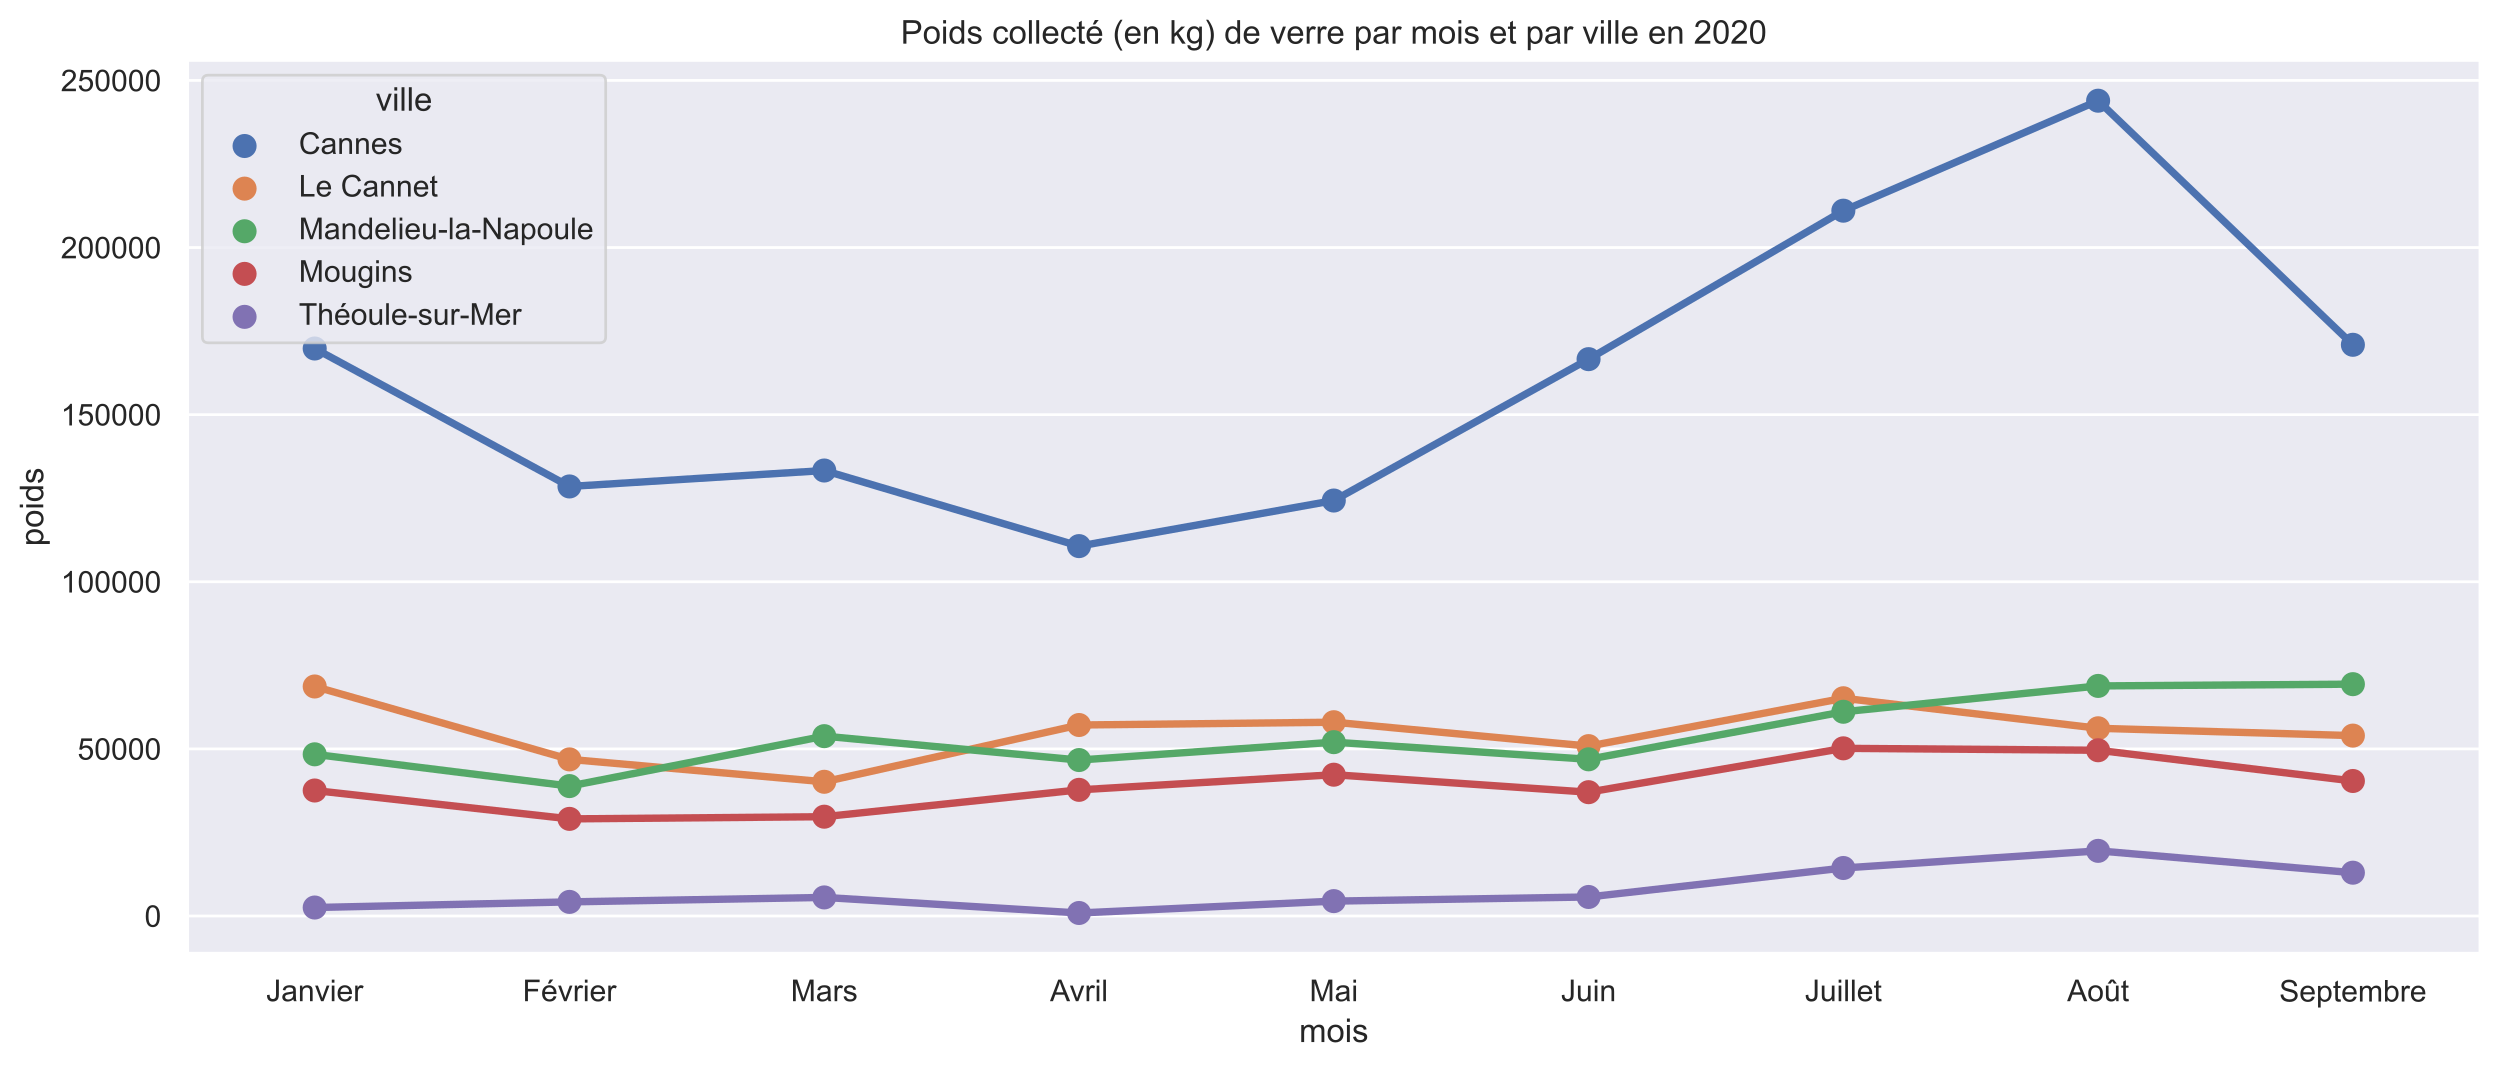 <?xml version="1.0" encoding="utf-8" standalone="no"?>
<!DOCTYPE svg PUBLIC "-//W3C//DTD SVG 1.1//EN"
  "http://www.w3.org/Graphics/SVG/1.1/DTD/svg11.dtd">
<!-- Created with matplotlib (https://matplotlib.org/) -->
<svg height="389.964pt" version="1.1" viewBox="0 0 912.577 389.964" width="912.577pt" xmlns="http://www.w3.org/2000/svg" xmlns:xlink="http://www.w3.org/1999/xlink">
 <defs>
  <style type="text/css">
*{stroke-linecap:butt;stroke-linejoin:round;}
  </style>
 </defs>
 <g id="figure_1">
  <g id="patch_1">
   <path d="M 0 389.964 
L 912.577 389.964 
L 912.577 0 
L 0 0 
z
" style="fill:#ffffff;"/>
  </g>
  <g id="axes_1">
   <g id="patch_2">
    <path d="M 68.377 348.096 
L 905.377 348.096 
L 905.377 21.936 
L 68.377 21.936 
z
" style="fill:#eaeaf2;"/>
   </g>
   <g id="matplotlib.axis_1">
    <g id="xtick_1">
     <g id="text_1">
      <!-- Janvier -->
      <defs>
       <path d="M 2.875 20.312 
L 11.422 21.484 
Q 11.766 13.281 14.5 10.25 
Q 17.234 7.234 22.078 7.234 
Q 25.641 7.234 28.219 8.859 
Q 30.812 10.5 31.781 13.297 
Q 32.766 16.109 32.766 22.266 
L 32.766 71.578 
L 42.234 71.578 
L 42.234 22.797 
Q 42.234 13.812 40.062 8.875 
Q 37.891 3.953 33.172 1.359 
Q 28.469 -1.219 22.125 -1.219 
Q 12.703 -1.219 7.688 4.203 
Q 2.688 9.625 2.875 20.312 
z
" id="ArialMT-74"/>
       <path d="M 40.438 6.391 
Q 35.547 2.25 31.031 0.531 
Q 26.516 -1.172 21.344 -1.172 
Q 12.797 -1.172 8.203 3 
Q 3.609 7.172 3.609 13.672 
Q 3.609 17.484 5.344 20.625 
Q 7.078 23.781 9.891 25.688 
Q 12.703 27.594 16.219 28.562 
Q 18.797 29.25 24.031 29.891 
Q 34.672 31.156 39.703 32.906 
Q 39.75 34.719 39.75 35.203 
Q 39.75 40.578 37.25 42.781 
Q 33.891 45.75 27.25 45.75 
Q 21.047 45.75 18.094 43.578 
Q 15.141 41.406 13.719 35.891 
L 5.125 37.062 
Q 6.297 42.578 8.984 45.969 
Q 11.672 49.359 16.75 51.188 
Q 21.828 53.031 28.516 53.031 
Q 35.156 53.031 39.297 51.469 
Q 43.453 49.906 45.406 47.531 
Q 47.359 45.172 48.141 41.547 
Q 48.578 39.312 48.578 33.453 
L 48.578 21.734 
Q 48.578 9.469 49.141 6.219 
Q 49.703 2.984 51.375 0 
L 42.188 0 
Q 40.828 2.734 40.438 6.391 
z
M 39.703 26.031 
Q 34.906 24.078 25.344 22.703 
Q 19.922 21.922 17.672 20.938 
Q 15.438 19.969 14.203 18.094 
Q 12.984 16.219 12.984 13.922 
Q 12.984 10.406 15.641 8.062 
Q 18.312 5.719 23.438 5.719 
Q 28.516 5.719 32.469 7.938 
Q 36.422 10.156 38.281 14.016 
Q 39.703 17 39.703 22.797 
z
" id="ArialMT-97"/>
       <path d="M 6.594 0 
L 6.594 51.859 
L 14.5 51.859 
L 14.5 44.484 
Q 20.219 53.031 31 53.031 
Q 35.688 53.031 39.625 51.344 
Q 43.562 49.656 45.516 46.922 
Q 47.469 44.188 48.25 40.438 
Q 48.734 37.984 48.734 31.891 
L 48.734 0 
L 39.938 0 
L 39.938 31.547 
Q 39.938 36.922 38.906 39.578 
Q 37.891 42.234 35.281 43.812 
Q 32.672 45.406 29.156 45.406 
Q 23.531 45.406 19.453 41.844 
Q 15.375 38.281 15.375 28.328 
L 15.375 0 
z
" id="ArialMT-110"/>
       <path d="M 21 0 
L 1.266 51.859 
L 10.547 51.859 
L 21.688 20.797 
Q 23.484 15.766 25 10.359 
Q 26.172 14.453 28.266 20.219 
L 39.797 51.859 
L 48.828 51.859 
L 29.203 0 
z
" id="ArialMT-118"/>
       <path d="M 6.641 61.469 
L 6.641 71.578 
L 15.438 71.578 
L 15.438 61.469 
z
M 6.641 0 
L 6.641 51.859 
L 15.438 51.859 
L 15.438 0 
z
" id="ArialMT-105"/>
       <path d="M 42.094 16.703 
L 51.172 15.578 
Q 49.031 7.625 43.219 3.219 
Q 37.406 -1.172 28.375 -1.172 
Q 17 -1.172 10.328 5.828 
Q 3.656 12.844 3.656 25.484 
Q 3.656 38.578 10.391 45.797 
Q 17.141 53.031 27.875 53.031 
Q 38.281 53.031 44.875 45.953 
Q 51.469 38.875 51.469 26.031 
Q 51.469 25.25 51.422 23.688 
L 12.75 23.688 
Q 13.234 15.141 17.578 10.594 
Q 21.922 6.062 28.422 6.062 
Q 33.25 6.062 36.672 8.594 
Q 40.094 11.141 42.094 16.703 
z
M 13.234 30.906 
L 42.188 30.906 
Q 41.609 37.453 38.875 40.719 
Q 34.672 45.797 27.984 45.797 
Q 21.922 45.797 17.797 41.75 
Q 13.672 37.703 13.234 30.906 
z
" id="ArialMT-101"/>
       <path d="M 6.5 0 
L 6.5 51.859 
L 14.406 51.859 
L 14.406 44 
Q 17.438 49.516 20 51.266 
Q 22.562 53.031 25.641 53.031 
Q 30.078 53.031 34.672 50.203 
L 31.641 42.047 
Q 28.422 43.953 25.203 43.953 
Q 22.312 43.953 20.016 42.219 
Q 17.719 40.484 16.75 37.406 
Q 15.281 32.719 15.281 27.156 
L 15.281 0 
z
" id="ArialMT-114"/>
      </defs>
      <g style="fill:#262626;" transform="translate(97.148 365.469)scale(0.11 -0.11)">
       <use xlink:href="#ArialMT-74"/>
       <use x="50" xlink:href="#ArialMT-97"/>
       <use x="105.615" xlink:href="#ArialMT-110"/>
       <use x="161.23" xlink:href="#ArialMT-118"/>
       <use x="211.23" xlink:href="#ArialMT-105"/>
       <use x="233.447" xlink:href="#ArialMT-101"/>
       <use x="289.062" xlink:href="#ArialMT-114"/>
      </g>
     </g>
    </g>
    <g id="xtick_2">
     <g id="text_2">
      <!-- Février -->
      <defs>
       <path d="M 8.203 0 
L 8.203 71.578 
L 56.5 71.578 
L 56.5 63.141 
L 17.672 63.141 
L 17.672 40.969 
L 51.266 40.969 
L 51.266 32.516 
L 17.672 32.516 
L 17.672 0 
z
" id="ArialMT-70"/>
       <path d="M 42.094 16.703 
L 51.172 15.578 
Q 49.031 7.625 43.219 3.219 
Q 37.406 -1.172 28.375 -1.172 
Q 17 -1.172 10.328 5.828 
Q 3.656 12.844 3.656 25.484 
Q 3.656 38.578 10.391 45.797 
Q 17.141 53.031 27.875 53.031 
Q 38.281 53.031 44.875 45.953 
Q 51.469 38.875 51.469 26.031 
Q 51.469 25.25 51.422 23.688 
L 12.75 23.688 
Q 13.234 15.141 17.578 10.594 
Q 21.922 6.062 28.422 6.062 
Q 33.25 6.062 36.672 8.594 
Q 40.094 11.141 42.094 16.703 
z
M 13.234 30.906 
L 42.188 30.906 
Q 41.609 37.453 38.875 40.719 
Q 34.672 45.797 27.984 45.797 
Q 21.922 45.797 17.797 41.75 
Q 13.672 37.703 13.234 30.906 
z
M 22.703 58.297 
L 29.203 71.969 
L 40.719 71.969 
L 29.984 58.297 
z
" id="ArialMT-233"/>
      </defs>
      <g style="fill:#262626;" transform="translate(190.766 365.469)scale(0.11 -0.11)">
       <use xlink:href="#ArialMT-70"/>
       <use x="61.084" xlink:href="#ArialMT-233"/>
       <use x="116.699" xlink:href="#ArialMT-118"/>
       <use x="166.699" xlink:href="#ArialMT-114"/>
       <use x="200" xlink:href="#ArialMT-105"/>
       <use x="222.217" xlink:href="#ArialMT-101"/>
       <use x="277.832" xlink:href="#ArialMT-114"/>
      </g>
     </g>
    </g>
    <g id="xtick_3">
     <g id="text_3">
      <!-- Mars -->
      <defs>
       <path d="M 7.422 0 
L 7.422 71.578 
L 21.688 71.578 
L 38.625 20.906 
Q 40.969 13.812 42.047 10.297 
Q 43.266 14.203 45.844 21.781 
L 62.984 71.578 
L 75.734 71.578 
L 75.734 0 
L 66.609 0 
L 66.609 59.906 
L 45.797 0 
L 37.25 0 
L 16.547 60.938 
L 16.547 0 
z
" id="ArialMT-77"/>
       <path d="M 3.078 15.484 
L 11.766 16.844 
Q 12.5 11.625 15.844 8.844 
Q 19.188 6.062 25.203 6.062 
Q 31.25 6.062 34.172 8.516 
Q 37.109 10.984 37.109 14.312 
Q 37.109 17.281 34.516 19 
Q 32.719 20.172 25.531 21.969 
Q 15.875 24.422 12.141 26.203 
Q 8.406 27.984 6.469 31.125 
Q 4.547 34.281 4.547 38.094 
Q 4.547 41.547 6.125 44.5 
Q 7.719 47.469 10.453 49.422 
Q 12.5 50.922 16.031 51.969 
Q 19.578 53.031 23.641 53.031 
Q 29.734 53.031 34.344 51.266 
Q 38.969 49.516 41.156 46.5 
Q 43.359 43.5 44.188 38.484 
L 35.594 37.312 
Q 35.016 41.312 32.203 43.547 
Q 29.391 45.797 24.266 45.797 
Q 18.219 45.797 15.625 43.797 
Q 13.031 41.797 13.031 39.109 
Q 13.031 37.406 14.109 36.031 
Q 15.188 34.625 17.484 33.688 
Q 18.797 33.203 25.25 31.453 
Q 34.578 28.953 38.25 27.359 
Q 41.938 25.781 44.031 22.75 
Q 46.141 19.734 46.141 15.234 
Q 46.141 10.844 43.578 6.953 
Q 41.016 3.078 36.172 0.953 
Q 31.344 -1.172 25.25 -1.172 
Q 15.141 -1.172 9.844 3.031 
Q 4.547 7.234 3.078 15.484 
z
" id="ArialMT-115"/>
      </defs>
      <g style="fill:#262626;" transform="translate(288.655 365.469)scale(0.11 -0.11)">
       <use xlink:href="#ArialMT-77"/>
       <use x="83.301" xlink:href="#ArialMT-97"/>
       <use x="138.916" xlink:href="#ArialMT-114"/>
       <use x="172.217" xlink:href="#ArialMT-115"/>
      </g>
     </g>
    </g>
    <g id="xtick_4">
     <g id="text_4">
      <!-- Avril -->
      <defs>
       <path d="M -0.141 0 
L 27.344 71.578 
L 37.547 71.578 
L 66.844 0 
L 56.062 0 
L 47.703 21.688 
L 17.781 21.688 
L 9.906 0 
z
M 20.516 29.391 
L 44.781 29.391 
L 37.312 49.219 
Q 33.891 58.25 32.234 64.062 
Q 30.859 57.172 28.375 50.391 
z
" id="ArialMT-65"/>
       <path d="M 6.391 0 
L 6.391 71.578 
L 15.188 71.578 
L 15.188 0 
z
" id="ArialMT-108"/>
      </defs>
      <g style="fill:#262626;" transform="translate(383.279 365.469)scale(0.11 -0.11)">
       <use xlink:href="#ArialMT-65"/>
       <use x="64.949" xlink:href="#ArialMT-118"/>
       <use x="114.949" xlink:href="#ArialMT-114"/>
       <use x="148.25" xlink:href="#ArialMT-105"/>
       <use x="170.467" xlink:href="#ArialMT-108"/>
      </g>
     </g>
    </g>
    <g id="xtick_5">
     <g id="text_5">
      <!-- Mai -->
      <g style="fill:#262626;" transform="translate(478.015 365.469)scale(0.11 -0.11)">
       <use xlink:href="#ArialMT-77"/>
       <use x="83.301" xlink:href="#ArialMT-97"/>
       <use x="138.916" xlink:href="#ArialMT-105"/>
      </g>
     </g>
    </g>
    <g id="xtick_6">
     <g id="text_6">
      <!-- Juin -->
      <defs>
       <path d="M 40.578 0 
L 40.578 7.625 
Q 34.516 -1.172 24.125 -1.172 
Q 19.531 -1.172 15.547 0.578 
Q 11.578 2.344 9.641 5 
Q 7.719 7.672 6.938 11.531 
Q 6.391 14.109 6.391 19.734 
L 6.391 51.859 
L 15.188 51.859 
L 15.188 23.094 
Q 15.188 16.219 15.719 13.812 
Q 16.547 10.359 19.234 8.375 
Q 21.922 6.391 25.875 6.391 
Q 29.828 6.391 33.297 8.422 
Q 36.766 10.453 38.203 13.938 
Q 39.656 17.438 39.656 24.078 
L 39.656 51.859 
L 48.438 51.859 
L 48.438 0 
z
" id="ArialMT-117"/>
      </defs>
      <g style="fill:#262626;" transform="translate(569.788 365.469)scale(0.11 -0.11)">
       <use xlink:href="#ArialMT-74"/>
       <use x="50" xlink:href="#ArialMT-117"/>
       <use x="105.615" xlink:href="#ArialMT-105"/>
       <use x="127.832" xlink:href="#ArialMT-110"/>
      </g>
     </g>
    </g>
    <g id="xtick_7">
     <g id="text_7">
      <!-- Juillet -->
      <defs>
       <path d="M 25.781 7.859 
L 27.047 0.094 
Q 23.344 -0.688 20.406 -0.688 
Q 15.625 -0.688 12.984 0.828 
Q 10.359 2.344 9.281 4.812 
Q 8.203 7.281 8.203 15.188 
L 8.203 45.016 
L 1.766 45.016 
L 1.766 51.859 
L 8.203 51.859 
L 8.203 64.703 
L 16.938 69.969 
L 16.938 51.859 
L 25.781 51.859 
L 25.781 45.016 
L 16.938 45.016 
L 16.938 14.703 
Q 16.938 10.938 17.406 9.859 
Q 17.875 8.797 18.922 8.156 
Q 19.969 7.516 21.922 7.516 
Q 23.391 7.516 25.781 7.859 
z
" id="ArialMT-116"/>
      </defs>
      <g style="fill:#262626;" transform="translate(658.815 365.469)scale(0.11 -0.11)">
       <use xlink:href="#ArialMT-74"/>
       <use x="50" xlink:href="#ArialMT-117"/>
       <use x="105.615" xlink:href="#ArialMT-105"/>
       <use x="127.832" xlink:href="#ArialMT-108"/>
       <use x="150.049" xlink:href="#ArialMT-108"/>
       <use x="172.266" xlink:href="#ArialMT-101"/>
       <use x="227.881" xlink:href="#ArialMT-116"/>
      </g>
     </g>
    </g>
    <g id="xtick_8">
     <g id="text_8">
      <!-- Août -->
      <defs>
       <path d="M 3.328 25.922 
Q 3.328 40.328 11.328 47.266 
Q 18.016 53.031 27.641 53.031 
Q 38.328 53.031 45.109 46.016 
Q 51.906 39.016 51.906 26.656 
Q 51.906 16.656 48.906 10.906 
Q 45.906 5.172 40.156 2 
Q 34.422 -1.172 27.641 -1.172 
Q 16.75 -1.172 10.031 5.812 
Q 3.328 12.797 3.328 25.922 
z
M 12.359 25.922 
Q 12.359 15.969 16.703 11.016 
Q 21.047 6.062 27.641 6.062 
Q 34.188 6.062 38.531 11.031 
Q 42.875 16.016 42.875 26.219 
Q 42.875 35.844 38.5 40.797 
Q 34.125 45.75 27.641 45.75 
Q 21.047 45.75 16.703 40.812 
Q 12.359 35.891 12.359 25.922 
z
" id="ArialMT-111"/>
       <path d="M 40.578 0 
L 40.578 7.625 
Q 34.516 -1.172 24.125 -1.172 
Q 19.531 -1.172 15.547 0.578 
Q 11.578 2.344 9.641 5 
Q 7.719 7.672 6.938 11.531 
Q 6.391 14.109 6.391 19.734 
L 6.391 51.859 
L 15.188 51.859 
L 15.188 23.094 
Q 15.188 16.219 15.719 13.812 
Q 16.547 10.359 19.234 8.375 
Q 21.922 6.391 25.875 6.391 
Q 29.828 6.391 33.297 8.422 
Q 36.766 10.453 38.203 13.938 
Q 39.656 17.438 39.656 24.078 
L 39.656 51.859 
L 48.438 51.859 
L 48.438 0 
z
M 27.547 66.609 
L 22.016 58.297 
L 11.969 58.297 
L 22.516 71.969 
L 31.891 71.969 
L 42.875 58.297 
L 32.906 58.297 
z
" id="ArialMT-251"/>
      </defs>
      <g style="fill:#262626;" transform="translate(754.563 365.469)scale(0.11 -0.11)">
       <use xlink:href="#ArialMT-65"/>
       <use x="66.699" xlink:href="#ArialMT-111"/>
       <use x="122.314" xlink:href="#ArialMT-251"/>
       <use x="177.93" xlink:href="#ArialMT-116"/>
      </g>
     </g>
    </g>
    <g id="xtick_9">
     <g id="text_9">
      <!-- Septembre -->
      <defs>
       <path d="M 4.5 23 
L 13.422 23.781 
Q 14.062 18.406 16.375 14.969 
Q 18.703 11.531 23.578 9.406 
Q 28.469 7.281 34.578 7.281 
Q 39.984 7.281 44.141 8.891 
Q 48.297 10.5 50.312 13.297 
Q 52.344 16.109 52.344 19.438 
Q 52.344 22.797 50.391 25.312 
Q 48.438 27.828 43.953 29.547 
Q 41.062 30.672 31.203 33.031 
Q 21.344 35.406 17.391 37.5 
Q 12.25 40.188 9.734 44.156 
Q 7.234 48.141 7.234 53.078 
Q 7.234 58.5 10.297 63.203 
Q 13.375 67.922 19.281 70.359 
Q 25.203 72.797 32.422 72.797 
Q 40.375 72.797 46.453 70.234 
Q 52.547 67.672 55.812 62.688 
Q 59.078 57.719 59.328 51.422 
L 50.25 50.734 
Q 49.516 57.516 45.281 60.984 
Q 41.062 64.453 32.812 64.453 
Q 24.219 64.453 20.281 61.297 
Q 16.359 58.156 16.359 53.719 
Q 16.359 49.859 19.141 47.359 
Q 21.875 44.875 33.422 42.266 
Q 44.969 39.656 49.266 37.703 
Q 55.516 34.812 58.484 30.391 
Q 61.469 25.984 61.469 20.219 
Q 61.469 14.5 58.203 9.438 
Q 54.938 4.391 48.797 1.578 
Q 42.672 -1.219 35.016 -1.219 
Q 25.297 -1.219 18.719 1.609 
Q 12.156 4.438 8.422 10.125 
Q 4.688 15.828 4.5 23 
z
" id="ArialMT-83"/>
       <path d="M 6.594 -19.875 
L 6.594 51.859 
L 14.594 51.859 
L 14.594 45.125 
Q 17.438 49.078 21 51.047 
Q 24.562 53.031 29.641 53.031 
Q 36.281 53.031 41.359 49.609 
Q 46.438 46.188 49.016 39.953 
Q 51.609 33.734 51.609 26.312 
Q 51.609 18.359 48.75 11.984 
Q 45.906 5.609 40.453 2.219 
Q 35.016 -1.172 29 -1.172 
Q 24.609 -1.172 21.109 0.688 
Q 17.625 2.547 15.375 5.375 
L 15.375 -19.875 
z
M 14.547 25.641 
Q 14.547 15.625 18.594 10.844 
Q 22.656 6.062 28.422 6.062 
Q 34.281 6.062 38.453 11.016 
Q 42.625 15.969 42.625 26.375 
Q 42.625 36.281 38.547 41.203 
Q 34.469 46.141 28.812 46.141 
Q 23.188 46.141 18.859 40.891 
Q 14.547 35.641 14.547 25.641 
z
" id="ArialMT-112"/>
       <path d="M 6.594 0 
L 6.594 51.859 
L 14.453 51.859 
L 14.453 44.578 
Q 16.891 48.391 20.938 50.703 
Q 25 53.031 30.172 53.031 
Q 35.938 53.031 39.625 50.641 
Q 43.312 48.25 44.828 43.953 
Q 50.984 53.031 60.844 53.031 
Q 68.562 53.031 72.703 48.75 
Q 76.859 44.484 76.859 35.594 
L 76.859 0 
L 68.109 0 
L 68.109 32.672 
Q 68.109 37.938 67.25 40.25 
Q 66.406 42.578 64.156 43.984 
Q 61.922 45.406 58.891 45.406 
Q 53.422 45.406 49.797 41.766 
Q 46.188 38.141 46.188 30.125 
L 46.188 0 
L 37.406 0 
L 37.406 33.688 
Q 37.406 39.547 35.25 42.469 
Q 33.109 45.406 28.219 45.406 
Q 24.516 45.406 21.359 43.453 
Q 18.219 41.5 16.797 37.734 
Q 15.375 33.984 15.375 26.906 
L 15.375 0 
z
" id="ArialMT-109"/>
       <path d="M 14.703 0 
L 6.547 0 
L 6.547 71.578 
L 15.328 71.578 
L 15.328 46.047 
Q 20.906 53.031 29.547 53.031 
Q 34.328 53.031 38.594 51.094 
Q 42.875 49.172 45.625 45.672 
Q 48.391 42.188 49.953 37.25 
Q 51.516 32.328 51.516 26.703 
Q 51.516 13.375 44.922 6.094 
Q 38.328 -1.172 29.109 -1.172 
Q 19.922 -1.172 14.703 6.5 
z
M 14.594 26.312 
Q 14.594 17 17.141 12.844 
Q 21.297 6.062 28.375 6.062 
Q 34.125 6.062 38.328 11.062 
Q 42.531 16.062 42.531 25.984 
Q 42.531 36.141 38.5 40.969 
Q 34.469 45.797 28.766 45.797 
Q 23 45.797 18.797 40.797 
Q 14.594 35.797 14.594 26.312 
z
" id="ArialMT-98"/>
      </defs>
      <g style="fill:#262626;" transform="translate(831.975 365.603)scale(0.11 -0.11)">
       <use xlink:href="#ArialMT-83"/>
       <use x="66.699" xlink:href="#ArialMT-101"/>
       <use x="122.314" xlink:href="#ArialMT-112"/>
       <use x="177.93" xlink:href="#ArialMT-116"/>
       <use x="205.713" xlink:href="#ArialMT-101"/>
       <use x="261.328" xlink:href="#ArialMT-109"/>
       <use x="344.629" xlink:href="#ArialMT-98"/>
       <use x="400.244" xlink:href="#ArialMT-114"/>
       <use x="433.545" xlink:href="#ArialMT-101"/>
      </g>
     </g>
    </g>
    <g id="text_10">
     <!-- mois -->
     <g style="fill:#262626;" transform="translate(474.209 380.379)scale(0.12 -0.12)">
      <use xlink:href="#ArialMT-109"/>
      <use x="83.301" xlink:href="#ArialMT-111"/>
      <use x="138.916" xlink:href="#ArialMT-105"/>
      <use x="161.133" xlink:href="#ArialMT-115"/>
     </g>
    </g>
   </g>
   <g id="matplotlib.axis_2">
    <g id="ytick_1">
     <g id="line2d_1">
      <path clip-path="url(#p361c06c9e0)" d="M 68.377 334.368 
L 905.377 334.368 
" style="fill:none;stroke:#ffffff;stroke-linecap:round;"/>
     </g>
     <g id="text_11">
      <!-- 0 -->
      <defs>
       <path d="M 4.156 35.297 
Q 4.156 48 6.766 55.734 
Q 9.375 63.484 14.516 67.672 
Q 19.672 71.875 27.484 71.875 
Q 33.25 71.875 37.594 69.547 
Q 41.938 67.234 44.766 62.859 
Q 47.609 58.5 49.219 52.219 
Q 50.828 45.953 50.828 35.297 
Q 50.828 22.703 48.234 14.969 
Q 45.656 7.234 40.5 3 
Q 35.359 -1.219 27.484 -1.219 
Q 17.141 -1.219 11.234 6.203 
Q 4.156 15.141 4.156 35.297 
z
M 13.188 35.297 
Q 13.188 17.672 17.312 11.828 
Q 21.438 6 27.484 6 
Q 33.547 6 37.672 11.859 
Q 41.797 17.719 41.797 35.297 
Q 41.797 52.984 37.672 58.781 
Q 33.547 64.594 27.391 64.594 
Q 21.344 64.594 17.719 59.469 
Q 13.188 52.938 13.188 35.297 
z
" id="ArialMT-48"/>
      </defs>
      <g style="fill:#262626;" transform="translate(52.76 338.305)scale(0.11 -0.11)">
       <use xlink:href="#ArialMT-48"/>
      </g>
     </g>
    </g>
    <g id="ytick_2">
     <g id="line2d_2">
      <path clip-path="url(#p361c06c9e0)" d="M 68.377 273.365 
L 905.377 273.365 
" style="fill:none;stroke:#ffffff;stroke-linecap:round;"/>
     </g>
     <g id="text_12">
      <!-- 50000 -->
      <defs>
       <path d="M 4.156 18.75 
L 13.375 19.531 
Q 14.406 12.797 18.141 9.391 
Q 21.875 6 27.156 6 
Q 33.5 6 37.891 10.781 
Q 42.281 15.578 42.281 23.484 
Q 42.281 31 38.062 35.344 
Q 33.844 39.703 27 39.703 
Q 22.75 39.703 19.328 37.766 
Q 15.922 35.844 13.969 32.766 
L 5.719 33.844 
L 12.641 70.609 
L 48.25 70.609 
L 48.25 62.203 
L 19.672 62.203 
L 15.828 42.969 
Q 22.266 47.469 29.344 47.469 
Q 38.719 47.469 45.156 40.969 
Q 51.609 34.469 51.609 24.266 
Q 51.609 14.547 45.953 7.469 
Q 39.062 -1.219 27.156 -1.219 
Q 17.391 -1.219 11.203 4.25 
Q 5.031 9.719 4.156 18.75 
z
" id="ArialMT-53"/>
      </defs>
      <g style="fill:#262626;" transform="translate(28.291 277.302)scale(0.11 -0.11)">
       <use xlink:href="#ArialMT-53"/>
       <use x="55.615" xlink:href="#ArialMT-48"/>
       <use x="111.23" xlink:href="#ArialMT-48"/>
       <use x="166.846" xlink:href="#ArialMT-48"/>
       <use x="222.461" xlink:href="#ArialMT-48"/>
      </g>
     </g>
    </g>
    <g id="ytick_3">
     <g id="line2d_3">
      <path clip-path="url(#p361c06c9e0)" d="M 68.377 212.362 
L 905.377 212.362 
" style="fill:none;stroke:#ffffff;stroke-linecap:round;"/>
     </g>
     <g id="text_13">
      <!-- 100000 -->
      <defs>
       <path d="M 37.25 0 
L 28.469 0 
L 28.469 56 
Q 25.297 52.984 20.141 49.953 
Q 14.984 46.922 10.891 45.406 
L 10.891 53.906 
Q 18.266 57.375 23.781 62.297 
Q 29.297 67.234 31.594 71.875 
L 37.25 71.875 
z
" id="ArialMT-49"/>
      </defs>
      <g style="fill:#262626;" transform="translate(22.174 216.299)scale(0.11 -0.11)">
       <use xlink:href="#ArialMT-49"/>
       <use x="55.615" xlink:href="#ArialMT-48"/>
       <use x="111.23" xlink:href="#ArialMT-48"/>
       <use x="166.846" xlink:href="#ArialMT-48"/>
       <use x="222.461" xlink:href="#ArialMT-48"/>
       <use x="278.076" xlink:href="#ArialMT-48"/>
      </g>
     </g>
    </g>
    <g id="ytick_4">
     <g id="line2d_4">
      <path clip-path="url(#p361c06c9e0)" d="M 68.377 151.359 
L 905.377 151.359 
" style="fill:none;stroke:#ffffff;stroke-linecap:round;"/>
     </g>
     <g id="text_14">
      <!-- 150000 -->
      <g style="fill:#262626;" transform="translate(22.174 155.296)scale(0.11 -0.11)">
       <use xlink:href="#ArialMT-49"/>
       <use x="55.615" xlink:href="#ArialMT-53"/>
       <use x="111.23" xlink:href="#ArialMT-48"/>
       <use x="166.846" xlink:href="#ArialMT-48"/>
       <use x="222.461" xlink:href="#ArialMT-48"/>
       <use x="278.076" xlink:href="#ArialMT-48"/>
      </g>
     </g>
    </g>
    <g id="ytick_5">
     <g id="line2d_5">
      <path clip-path="url(#p361c06c9e0)" d="M 68.377 90.356 
L 905.377 90.356 
" style="fill:none;stroke:#ffffff;stroke-linecap:round;"/>
     </g>
     <g id="text_15">
      <!-- 200000 -->
      <defs>
       <path d="M 50.344 8.453 
L 50.344 0 
L 3.031 0 
Q 2.938 3.172 4.047 6.109 
Q 5.859 10.938 9.828 15.625 
Q 13.812 20.312 21.344 26.469 
Q 33.016 36.031 37.109 41.625 
Q 41.219 47.219 41.219 52.203 
Q 41.219 57.422 37.469 61 
Q 33.734 64.594 27.734 64.594 
Q 21.391 64.594 17.578 60.781 
Q 13.766 56.984 13.719 50.25 
L 4.688 51.172 
Q 5.609 61.281 11.656 66.578 
Q 17.719 71.875 27.938 71.875 
Q 38.234 71.875 44.234 66.156 
Q 50.25 60.453 50.25 52 
Q 50.25 47.703 48.484 43.547 
Q 46.734 39.406 42.656 34.812 
Q 38.578 30.219 29.109 22.219 
Q 21.188 15.578 18.938 13.203 
Q 16.703 10.844 15.234 8.453 
z
" id="ArialMT-50"/>
      </defs>
      <g style="fill:#262626;" transform="translate(22.174 94.293)scale(0.11 -0.11)">
       <use xlink:href="#ArialMT-50"/>
       <use x="55.615" xlink:href="#ArialMT-48"/>
       <use x="111.23" xlink:href="#ArialMT-48"/>
       <use x="166.846" xlink:href="#ArialMT-48"/>
       <use x="222.461" xlink:href="#ArialMT-48"/>
       <use x="278.076" xlink:href="#ArialMT-48"/>
      </g>
     </g>
    </g>
    <g id="ytick_6">
     <g id="line2d_6">
      <path clip-path="url(#p361c06c9e0)" d="M 68.377 29.353 
L 905.377 29.353 
" style="fill:none;stroke:#ffffff;stroke-linecap:round;"/>
     </g>
     <g id="text_16">
      <!-- 250000 -->
      <g style="fill:#262626;" transform="translate(22.174 33.29)scale(0.11 -0.11)">
       <use xlink:href="#ArialMT-50"/>
       <use x="55.615" xlink:href="#ArialMT-53"/>
       <use x="111.23" xlink:href="#ArialMT-48"/>
       <use x="166.846" xlink:href="#ArialMT-48"/>
       <use x="222.461" xlink:href="#ArialMT-48"/>
       <use x="278.076" xlink:href="#ArialMT-48"/>
      </g>
     </g>
    </g>
    <g id="text_17">
     <!-- poids -->
     <defs>
      <path d="M 40.234 0 
L 40.234 6.547 
Q 35.297 -1.172 25.734 -1.172 
Q 19.531 -1.172 14.328 2.25 
Q 9.125 5.672 6.266 11.797 
Q 3.422 17.922 3.422 25.875 
Q 3.422 33.641 6 39.969 
Q 8.594 46.297 13.766 49.656 
Q 18.953 53.031 25.344 53.031 
Q 30.031 53.031 33.688 51.047 
Q 37.359 49.078 39.656 45.906 
L 39.656 71.578 
L 48.391 71.578 
L 48.391 0 
z
M 12.453 25.875 
Q 12.453 15.922 16.641 10.984 
Q 20.844 6.062 26.562 6.062 
Q 32.328 6.062 36.344 10.766 
Q 40.375 15.484 40.375 25.141 
Q 40.375 35.797 36.266 40.766 
Q 32.172 45.75 26.172 45.75 
Q 20.312 45.75 16.375 40.969 
Q 12.453 36.188 12.453 25.875 
z
" id="ArialMT-100"/>
     </defs>
     <g style="fill:#262626;" transform="translate(15.789 199.358)rotate(-90)scale(0.12 -0.12)">
      <use xlink:href="#ArialMT-112"/>
      <use x="55.615" xlink:href="#ArialMT-111"/>
      <use x="111.23" xlink:href="#ArialMT-105"/>
      <use x="133.447" xlink:href="#ArialMT-100"/>
      <use x="189.062" xlink:href="#ArialMT-115"/>
     </g>
    </g>
   </g>
   <g id="PathCollection_1">
    <defs>
     <path d="M 0 3.384 
C 0.897 3.384 1.758 3.027 2.393 2.393 
C 3.027 1.758 3.384 0.897 3.384 0 
C 3.384 -0.897 3.027 -1.758 2.393 -2.393 
C 1.758 -3.027 0.897 -3.384 0 -3.384 
C -0.897 -3.384 -1.758 -3.027 -2.393 -2.393 
C -3.027 -1.758 -3.384 -0.897 -3.384 0 
C -3.384 0.897 -3.027 1.758 -2.393 2.393 
C -1.758 3.027 -0.897 3.384 0 3.384 
z
" id="m58267b12bd" style="stroke:#4c72b0;stroke-width:2.025;"/>
    </defs>
    <g clip-path="url(#p361c06c9e0)">
     <use style="fill:#4c72b0;stroke:#4c72b0;stroke-width:2.025;" x="114.877" xlink:href="#m58267b12bd" y="127.214"/>
     <use style="fill:#4c72b0;stroke:#4c72b0;stroke-width:2.025;" x="207.877" xlink:href="#m58267b12bd" y="177.571"/>
     <use style="fill:#4c72b0;stroke:#4c72b0;stroke-width:2.025;" x="300.877" xlink:href="#m58267b12bd" y="171.751"/>
     <use style="fill:#4c72b0;stroke:#4c72b0;stroke-width:2.025;" x="393.877" xlink:href="#m58267b12bd" y="199.346"/>
     <use style="fill:#4c72b0;stroke:#4c72b0;stroke-width:2.025;" x="486.877" xlink:href="#m58267b12bd" y="182.71"/>
     <use style="fill:#4c72b0;stroke:#4c72b0;stroke-width:2.025;" x="579.877" xlink:href="#m58267b12bd" y="131.101"/>
     <use style="fill:#4c72b0;stroke:#4c72b0;stroke-width:2.025;" x="672.877" xlink:href="#m58267b12bd" y="76.906"/>
     <use style="fill:#4c72b0;stroke:#4c72b0;stroke-width:2.025;" x="765.877" xlink:href="#m58267b12bd" y="36.761"/>
     <use style="fill:#4c72b0;stroke:#4c72b0;stroke-width:2.025;" x="858.877" xlink:href="#m58267b12bd" y="125.862"/>
    </g>
   </g>
   <g id="line2d_7">
    <path clip-path="url(#p361c06c9e0)" d="M 114.877 127.214 
L 207.877 177.571 
L 300.877 171.751 
L 393.877 199.346 
L 486.877 182.71 
L 579.877 131.101 
L 672.877 76.906 
L 765.877 36.761 
L 858.877 125.862 
" style="fill:none;stroke:#4c72b0;stroke-linecap:round;stroke-width:2.7;"/>
   </g>
   <g id="line2d_8">
    <path clip-path="url(#p361c06c9e0)" style="fill:none;stroke:#4c72b0;stroke-linecap:round;stroke-width:2.7;"/>
   </g>
   <g id="line2d_9">
    <path clip-path="url(#p361c06c9e0)" style="fill:none;stroke:#4c72b0;stroke-linecap:round;stroke-width:2.7;"/>
   </g>
   <g id="line2d_10">
    <path clip-path="url(#p361c06c9e0)" style="fill:none;stroke:#4c72b0;stroke-linecap:round;stroke-width:2.7;"/>
   </g>
   <g id="line2d_11">
    <path clip-path="url(#p361c06c9e0)" style="fill:none;stroke:#4c72b0;stroke-linecap:round;stroke-width:2.7;"/>
   </g>
   <g id="line2d_12">
    <path clip-path="url(#p361c06c9e0)" style="fill:none;stroke:#4c72b0;stroke-linecap:round;stroke-width:2.7;"/>
   </g>
   <g id="line2d_13">
    <path clip-path="url(#p361c06c9e0)" style="fill:none;stroke:#4c72b0;stroke-linecap:round;stroke-width:2.7;"/>
   </g>
   <g id="line2d_14">
    <path clip-path="url(#p361c06c9e0)" style="fill:none;stroke:#4c72b0;stroke-linecap:round;stroke-width:2.7;"/>
   </g>
   <g id="line2d_15">
    <path clip-path="url(#p361c06c9e0)" style="fill:none;stroke:#4c72b0;stroke-linecap:round;stroke-width:2.7;"/>
   </g>
   <g id="line2d_16">
    <path clip-path="url(#p361c06c9e0)" style="fill:none;stroke:#4c72b0;stroke-linecap:round;stroke-width:2.7;"/>
   </g>
   <g id="PathCollection_2">
    <defs>
     <path d="M 0 3.384 
C 0.897 3.384 1.758 3.027 2.393 2.393 
C 3.027 1.758 3.384 0.897 3.384 0 
C 3.384 -0.897 3.027 -1.758 2.393 -2.393 
C 1.758 -3.027 0.897 -3.384 0 -3.384 
C -0.897 -3.384 -1.758 -3.027 -2.393 -2.393 
C -3.027 -1.758 -3.384 -0.897 -3.384 0 
C -3.384 0.897 -3.027 1.758 -2.393 2.393 
C -1.758 3.027 -0.897 3.384 0 3.384 
z
" id="m586e0d3174" style="stroke:#dd8452;stroke-width:2.025;"/>
    </defs>
    <g clip-path="url(#p361c06c9e0)">
     <use style="fill:#dd8452;stroke:#dd8452;stroke-width:2.025;" x="114.877" xlink:href="#m586e0d3174" y="250.587"/>
     <use style="fill:#dd8452;stroke:#dd8452;stroke-width:2.025;" x="207.877" xlink:href="#m586e0d3174" y="277.2"/>
     <use style="fill:#dd8452;stroke:#dd8452;stroke-width:2.025;" x="300.877" xlink:href="#m586e0d3174" y="285.379"/>
     <use style="fill:#dd8452;stroke:#dd8452;stroke-width:2.025;" x="393.877" xlink:href="#m586e0d3174" y="264.65"/>
     <use style="fill:#dd8452;stroke:#dd8452;stroke-width:2.025;" x="486.877" xlink:href="#m586e0d3174" y="263.628"/>
     <use style="fill:#dd8452;stroke:#dd8452;stroke-width:2.025;" x="579.877" xlink:href="#m586e0d3174" y="272.357"/>
     <use style="fill:#dd8452;stroke:#dd8452;stroke-width:2.025;" x="672.877" xlink:href="#m586e0d3174" y="254.882"/>
     <use style="fill:#dd8452;stroke:#dd8452;stroke-width:2.025;" x="765.877" xlink:href="#m586e0d3174" y="265.842"/>
     <use style="fill:#dd8452;stroke:#dd8452;stroke-width:2.025;" x="858.877" xlink:href="#m586e0d3174" y="268.519"/>
    </g>
   </g>
   <g id="line2d_17">
    <path clip-path="url(#p361c06c9e0)" d="M 114.877 250.587 
L 207.877 277.2 
L 300.877 285.379 
L 393.877 264.65 
L 486.877 263.628 
L 579.877 272.357 
L 672.877 254.882 
L 765.877 265.842 
L 858.877 268.519 
" style="fill:none;stroke:#dd8452;stroke-linecap:round;stroke-width:2.7;"/>
   </g>
   <g id="line2d_18">
    <path clip-path="url(#p361c06c9e0)" style="fill:none;stroke:#dd8452;stroke-linecap:round;stroke-width:2.7;"/>
   </g>
   <g id="line2d_19">
    <path clip-path="url(#p361c06c9e0)" style="fill:none;stroke:#dd8452;stroke-linecap:round;stroke-width:2.7;"/>
   </g>
   <g id="line2d_20">
    <path clip-path="url(#p361c06c9e0)" style="fill:none;stroke:#dd8452;stroke-linecap:round;stroke-width:2.7;"/>
   </g>
   <g id="line2d_21">
    <path clip-path="url(#p361c06c9e0)" style="fill:none;stroke:#dd8452;stroke-linecap:round;stroke-width:2.7;"/>
   </g>
   <g id="line2d_22">
    <path clip-path="url(#p361c06c9e0)" style="fill:none;stroke:#dd8452;stroke-linecap:round;stroke-width:2.7;"/>
   </g>
   <g id="line2d_23">
    <path clip-path="url(#p361c06c9e0)" style="fill:none;stroke:#dd8452;stroke-linecap:round;stroke-width:2.7;"/>
   </g>
   <g id="line2d_24">
    <path clip-path="url(#p361c06c9e0)" style="fill:none;stroke:#dd8452;stroke-linecap:round;stroke-width:2.7;"/>
   </g>
   <g id="line2d_25">
    <path clip-path="url(#p361c06c9e0)" style="fill:none;stroke:#dd8452;stroke-linecap:round;stroke-width:2.7;"/>
   </g>
   <g id="line2d_26">
    <path clip-path="url(#p361c06c9e0)" style="fill:none;stroke:#dd8452;stroke-linecap:round;stroke-width:2.7;"/>
   </g>
   <g id="patch_3">
    <path d="M 68.377 348.096 
L 68.377 21.936 
" style="fill:none;stroke:#ffffff;stroke-linecap:square;stroke-linejoin:miter;stroke-width:1.25;"/>
   </g>
   <g id="patch_4">
    <path d="M 905.377 348.096 
L 905.377 21.936 
" style="fill:none;stroke:#ffffff;stroke-linecap:square;stroke-linejoin:miter;stroke-width:1.25;"/>
   </g>
   <g id="patch_5">
    <path d="M 68.377 348.096 
L 905.377 348.096 
" style="fill:none;stroke:#ffffff;stroke-linecap:square;stroke-linejoin:miter;stroke-width:1.25;"/>
   </g>
   <g id="patch_6">
    <path d="M 68.377 21.936 
L 905.377 21.936 
" style="fill:none;stroke:#ffffff;stroke-linecap:square;stroke-linejoin:miter;stroke-width:1.25;"/>
   </g>
   <g id="PathCollection_3">
    <defs>
     <path d="M 0 3.384 
C 0.897 3.384 1.758 3.027 2.393 2.393 
C 3.027 1.758 3.384 0.897 3.384 0 
C 3.384 -0.897 3.027 -1.758 2.393 -2.393 
C 1.758 -3.027 0.897 -3.384 0 -3.384 
C -0.897 -3.384 -1.758 -3.027 -2.393 -2.393 
C -3.027 -1.758 -3.384 -0.897 -3.384 0 
C -3.384 0.897 -3.027 1.758 -2.393 2.393 
C -1.758 3.027 -0.897 3.384 0 3.384 
z
" id="m09bb581a13" style="stroke:#55a868;stroke-width:2.025;"/>
    </defs>
    <g clip-path="url(#p361c06c9e0)">
     <use style="fill:#55a868;stroke:#55a868;stroke-width:2.025;" x="114.877" xlink:href="#m09bb581a13" y="275.347"/>
     <use style="fill:#55a868;stroke:#55a868;stroke-width:2.025;" x="207.877" xlink:href="#m09bb581a13" y="286.946"/>
     <use style="fill:#55a868;stroke:#55a868;stroke-width:2.025;" x="300.877" xlink:href="#m09bb581a13" y="268.717"/>
     <use style="fill:#55a868;stroke:#55a868;stroke-width:2.025;" x="393.877" xlink:href="#m09bb581a13" y="277.439"/>
     <use style="fill:#55a868;stroke:#55a868;stroke-width:2.025;" x="486.877" xlink:href="#m09bb581a13" y="270.91"/>
     <use style="fill:#55a868;stroke:#55a868;stroke-width:2.025;" x="579.877" xlink:href="#m09bb581a13" y="277.174"/>
     <use style="fill:#55a868;stroke:#55a868;stroke-width:2.025;" x="672.877" xlink:href="#m09bb581a13" y="259.818"/>
     <use style="fill:#55a868;stroke:#55a868;stroke-width:2.025;" x="765.877" xlink:href="#m09bb581a13" y="250.383"/>
     <use style="fill:#55a868;stroke:#55a868;stroke-width:2.025;" x="858.877" xlink:href="#m09bb581a13" y="249.74"/>
    </g>
   </g>
   <g id="line2d_27">
    <path clip-path="url(#p361c06c9e0)" d="M 114.877 275.347 
L 207.877 286.946 
L 300.877 268.717 
L 393.877 277.439 
L 486.877 270.91 
L 579.877 277.174 
L 672.877 259.818 
L 765.877 250.383 
L 858.877 249.74 
" style="fill:none;stroke:#55a868;stroke-linecap:round;stroke-width:2.7;"/>
   </g>
   <g id="line2d_28">
    <path clip-path="url(#p361c06c9e0)" style="fill:none;stroke:#55a868;stroke-linecap:round;stroke-width:2.7;"/>
   </g>
   <g id="line2d_29">
    <path clip-path="url(#p361c06c9e0)" style="fill:none;stroke:#55a868;stroke-linecap:round;stroke-width:2.7;"/>
   </g>
   <g id="line2d_30">
    <path clip-path="url(#p361c06c9e0)" style="fill:none;stroke:#55a868;stroke-linecap:round;stroke-width:2.7;"/>
   </g>
   <g id="line2d_31">
    <path clip-path="url(#p361c06c9e0)" style="fill:none;stroke:#55a868;stroke-linecap:round;stroke-width:2.7;"/>
   </g>
   <g id="line2d_32">
    <path clip-path="url(#p361c06c9e0)" style="fill:none;stroke:#55a868;stroke-linecap:round;stroke-width:2.7;"/>
   </g>
   <g id="line2d_33">
    <path clip-path="url(#p361c06c9e0)" style="fill:none;stroke:#55a868;stroke-linecap:round;stroke-width:2.7;"/>
   </g>
   <g id="line2d_34">
    <path clip-path="url(#p361c06c9e0)" style="fill:none;stroke:#55a868;stroke-linecap:round;stroke-width:2.7;"/>
   </g>
   <g id="line2d_35">
    <path clip-path="url(#p361c06c9e0)" style="fill:none;stroke:#55a868;stroke-linecap:round;stroke-width:2.7;"/>
   </g>
   <g id="line2d_36">
    <path clip-path="url(#p361c06c9e0)" style="fill:none;stroke:#55a868;stroke-linecap:round;stroke-width:2.7;"/>
   </g>
   <g id="text_18">
    <!-- Poids collecté (en kg) de verre par mois et par ville en 2020 -->
    <defs>
     <path d="M 7.719 0 
L 7.719 71.578 
L 34.719 71.578 
Q 41.844 71.578 45.609 70.906 
Q 50.875 70.016 54.438 67.547 
Q 58.016 65.094 60.188 60.641 
Q 62.359 56.203 62.359 50.875 
Q 62.359 41.75 56.547 35.422 
Q 50.734 29.109 35.547 29.109 
L 17.188 29.109 
L 17.188 0 
z
M 17.188 37.547 
L 35.688 37.547 
Q 44.875 37.547 48.734 40.969 
Q 52.594 44.391 52.594 50.594 
Q 52.594 55.078 50.312 58.266 
Q 48.047 61.469 44.344 62.5 
Q 41.938 63.141 35.5 63.141 
L 17.188 63.141 
z
" id="ArialMT-80"/>
     <path id="ArialMT-32"/>
     <path d="M 40.438 19 
L 49.078 17.875 
Q 47.656 8.938 41.812 3.875 
Q 35.984 -1.172 27.484 -1.172 
Q 16.844 -1.172 10.375 5.781 
Q 3.906 12.75 3.906 25.734 
Q 3.906 34.125 6.688 40.422 
Q 9.469 46.734 15.156 49.875 
Q 20.844 53.031 27.547 53.031 
Q 35.984 53.031 41.359 48.75 
Q 46.734 44.484 48.25 36.625 
L 39.703 35.297 
Q 38.484 40.531 35.375 43.156 
Q 32.281 45.797 27.875 45.797 
Q 21.234 45.797 17.078 41.031 
Q 12.938 36.281 12.938 25.984 
Q 12.938 15.531 16.938 10.797 
Q 20.953 6.062 27.391 6.062 
Q 32.562 6.062 36.031 9.234 
Q 39.5 12.406 40.438 19 
z
" id="ArialMT-99"/>
     <path d="M 23.391 -21.047 
Q 16.109 -11.859 11.078 0.438 
Q 6.062 12.75 6.062 25.922 
Q 6.062 37.547 9.812 48.188 
Q 14.203 60.547 23.391 72.797 
L 29.688 72.797 
Q 23.781 62.641 21.875 58.297 
Q 18.891 51.562 17.188 44.234 
Q 15.094 35.109 15.094 25.875 
Q 15.094 2.391 29.688 -21.047 
z
" id="ArialMT-40"/>
     <path d="M 6.641 0 
L 6.641 71.578 
L 15.438 71.578 
L 15.438 30.766 
L 36.234 51.859 
L 47.609 51.859 
L 27.781 32.625 
L 49.609 0 
L 38.766 0 
L 21.625 26.516 
L 15.438 20.562 
L 15.438 0 
z
" id="ArialMT-107"/>
     <path d="M 4.984 -4.297 
L 13.531 -5.562 
Q 14.062 -9.516 16.5 -11.328 
Q 19.781 -13.766 25.438 -13.766 
Q 31.547 -13.766 34.859 -11.328 
Q 38.188 -8.891 39.359 -4.5 
Q 40.047 -1.812 39.984 6.781 
Q 34.234 0 25.641 0 
Q 14.938 0 9.078 7.719 
Q 3.219 15.438 3.219 26.219 
Q 3.219 33.641 5.906 39.906 
Q 8.594 46.188 13.688 49.609 
Q 18.797 53.031 25.688 53.031 
Q 34.859 53.031 40.828 45.609 
L 40.828 51.859 
L 48.922 51.859 
L 48.922 7.031 
Q 48.922 -5.078 46.453 -10.125 
Q 44 -15.188 38.641 -18.109 
Q 33.297 -21.047 25.484 -21.047 
Q 16.219 -21.047 10.5 -16.875 
Q 4.781 -12.703 4.984 -4.297 
z
M 12.25 26.859 
Q 12.25 16.656 16.297 11.969 
Q 20.359 7.281 26.469 7.281 
Q 32.516 7.281 36.609 11.938 
Q 40.719 16.609 40.719 26.562 
Q 40.719 36.078 36.5 40.906 
Q 32.281 45.75 26.312 45.75 
Q 20.453 45.75 16.344 40.984 
Q 12.25 36.234 12.25 26.859 
z
" id="ArialMT-103"/>
     <path d="M 12.359 -21.047 
L 6.062 -21.047 
Q 20.656 2.391 20.656 25.875 
Q 20.656 35.062 18.562 44.094 
Q 16.891 51.422 13.922 58.156 
Q 12.016 62.547 6.062 72.797 
L 12.359 72.797 
Q 21.531 60.547 25.922 48.188 
Q 29.688 37.547 29.688 25.922 
Q 29.688 12.75 24.625 0.438 
Q 19.578 -11.859 12.359 -21.047 
z
" id="ArialMT-41"/>
    </defs>
    <g style="fill:#262626;" transform="translate(328.808 15.936)scale(0.12 -0.12)">
     <use xlink:href="#ArialMT-80"/>
     <use x="66.699" xlink:href="#ArialMT-111"/>
     <use x="122.314" xlink:href="#ArialMT-105"/>
     <use x="144.531" xlink:href="#ArialMT-100"/>
     <use x="200.146" xlink:href="#ArialMT-115"/>
     <use x="250.146" xlink:href="#ArialMT-32"/>
     <use x="277.93" xlink:href="#ArialMT-99"/>
     <use x="327.93" xlink:href="#ArialMT-111"/>
     <use x="383.545" xlink:href="#ArialMT-108"/>
     <use x="405.762" xlink:href="#ArialMT-108"/>
     <use x="427.979" xlink:href="#ArialMT-101"/>
     <use x="483.594" xlink:href="#ArialMT-99"/>
     <use x="533.594" xlink:href="#ArialMT-116"/>
     <use x="561.377" xlink:href="#ArialMT-233"/>
     <use x="616.992" xlink:href="#ArialMT-32"/>
     <use x="644.775" xlink:href="#ArialMT-40"/>
     <use x="678.076" xlink:href="#ArialMT-101"/>
     <use x="733.691" xlink:href="#ArialMT-110"/>
     <use x="789.307" xlink:href="#ArialMT-32"/>
     <use x="817.09" xlink:href="#ArialMT-107"/>
     <use x="867.09" xlink:href="#ArialMT-103"/>
     <use x="922.705" xlink:href="#ArialMT-41"/>
     <use x="956.006" xlink:href="#ArialMT-32"/>
     <use x="983.789" xlink:href="#ArialMT-100"/>
     <use x="1039.404" xlink:href="#ArialMT-101"/>
     <use x="1095.02" xlink:href="#ArialMT-32"/>
     <use x="1122.803" xlink:href="#ArialMT-118"/>
     <use x="1172.803" xlink:href="#ArialMT-101"/>
     <use x="1228.418" xlink:href="#ArialMT-114"/>
     <use x="1261.719" xlink:href="#ArialMT-114"/>
     <use x="1295.02" xlink:href="#ArialMT-101"/>
     <use x="1350.635" xlink:href="#ArialMT-32"/>
     <use x="1378.418" xlink:href="#ArialMT-112"/>
     <use x="1434.033" xlink:href="#ArialMT-97"/>
     <use x="1489.648" xlink:href="#ArialMT-114"/>
     <use x="1522.949" xlink:href="#ArialMT-32"/>
     <use x="1550.732" xlink:href="#ArialMT-109"/>
     <use x="1634.033" xlink:href="#ArialMT-111"/>
     <use x="1689.648" xlink:href="#ArialMT-105"/>
     <use x="1711.865" xlink:href="#ArialMT-115"/>
     <use x="1761.865" xlink:href="#ArialMT-32"/>
     <use x="1789.648" xlink:href="#ArialMT-101"/>
     <use x="1845.264" xlink:href="#ArialMT-116"/>
     <use x="1873.047" xlink:href="#ArialMT-32"/>
     <use x="1900.83" xlink:href="#ArialMT-112"/>
     <use x="1956.445" xlink:href="#ArialMT-97"/>
     <use x="2012.061" xlink:href="#ArialMT-114"/>
     <use x="2045.361" xlink:href="#ArialMT-32"/>
     <use x="2073.145" xlink:href="#ArialMT-118"/>
     <use x="2123.145" xlink:href="#ArialMT-105"/>
     <use x="2145.361" xlink:href="#ArialMT-108"/>
     <use x="2167.578" xlink:href="#ArialMT-108"/>
     <use x="2189.795" xlink:href="#ArialMT-101"/>
     <use x="2245.41" xlink:href="#ArialMT-32"/>
     <use x="2273.193" xlink:href="#ArialMT-101"/>
     <use x="2328.809" xlink:href="#ArialMT-110"/>
     <use x="2384.424" xlink:href="#ArialMT-32"/>
     <use x="2412.207" xlink:href="#ArialMT-50"/>
     <use x="2467.822" xlink:href="#ArialMT-48"/>
     <use x="2523.438" xlink:href="#ArialMT-50"/>
     <use x="2579.053" xlink:href="#ArialMT-48"/>
    </g>
   </g>
   <g id="PathCollection_4">
    <defs>
     <path d="M 0 3.384 
C 0.897 3.384 1.758 3.027 2.393 2.393 
C 3.027 1.758 3.384 0.897 3.384 0 
C 3.384 -0.897 3.027 -1.758 2.393 -2.393 
C 1.758 -3.027 0.897 -3.384 0 -3.384 
C -0.897 -3.384 -1.758 -3.027 -2.393 -2.393 
C -3.027 -1.758 -3.384 -0.897 -3.384 0 
C -3.384 0.897 -3.027 1.758 -2.393 2.393 
C -1.758 3.027 -0.897 3.384 0 3.384 
z
" id="m55b8473207" style="stroke:#c44e52;stroke-width:2.025;"/>
    </defs>
    <g clip-path="url(#p361c06c9e0)">
     <use style="fill:#c44e52;stroke:#c44e52;stroke-width:2.025;" x="114.877" xlink:href="#m55b8473207" y="288.559"/>
     <use style="fill:#c44e52;stroke:#c44e52;stroke-width:2.025;" x="207.877" xlink:href="#m55b8473207" y="298.916"/>
     <use style="fill:#c44e52;stroke:#c44e52;stroke-width:2.025;" x="300.877" xlink:href="#m55b8473207" y="298.119"/>
     <use style="fill:#c44e52;stroke:#c44e52;stroke-width:2.025;" x="393.877" xlink:href="#m55b8473207" y="288.321"/>
     <use style="fill:#c44e52;stroke:#c44e52;stroke-width:2.025;" x="486.877" xlink:href="#m55b8473207" y="282.791"/>
     <use style="fill:#c44e52;stroke:#c44e52;stroke-width:2.025;" x="579.877" xlink:href="#m55b8473207" y="289.169"/>
     <use style="fill:#c44e52;stroke:#c44e52;stroke-width:2.025;" x="672.877" xlink:href="#m55b8473207" y="273.164"/>
     <use style="fill:#c44e52;stroke:#c44e52;stroke-width:2.025;" x="765.877" xlink:href="#m55b8473207" y="273.865"/>
     <use style="fill:#c44e52;stroke:#c44e52;stroke-width:2.025;" x="858.877" xlink:href="#m55b8473207" y="285.086"/>
    </g>
   </g>
   <g id="line2d_37">
    <path clip-path="url(#p361c06c9e0)" d="M 114.877 288.559 
L 207.877 298.916 
L 300.877 298.119 
L 393.877 288.321 
L 486.877 282.791 
L 579.877 289.169 
L 672.877 273.164 
L 765.877 273.865 
L 858.877 285.086 
" style="fill:none;stroke:#c44e52;stroke-linecap:round;stroke-width:2.7;"/>
   </g>
   <g id="line2d_38">
    <path clip-path="url(#p361c06c9e0)" style="fill:none;stroke:#c44e52;stroke-linecap:round;stroke-width:2.7;"/>
   </g>
   <g id="line2d_39">
    <path clip-path="url(#p361c06c9e0)" style="fill:none;stroke:#c44e52;stroke-linecap:round;stroke-width:2.7;"/>
   </g>
   <g id="line2d_40">
    <path clip-path="url(#p361c06c9e0)" style="fill:none;stroke:#c44e52;stroke-linecap:round;stroke-width:2.7;"/>
   </g>
   <g id="line2d_41">
    <path clip-path="url(#p361c06c9e0)" style="fill:none;stroke:#c44e52;stroke-linecap:round;stroke-width:2.7;"/>
   </g>
   <g id="line2d_42">
    <path clip-path="url(#p361c06c9e0)" style="fill:none;stroke:#c44e52;stroke-linecap:round;stroke-width:2.7;"/>
   </g>
   <g id="line2d_43">
    <path clip-path="url(#p361c06c9e0)" style="fill:none;stroke:#c44e52;stroke-linecap:round;stroke-width:2.7;"/>
   </g>
   <g id="line2d_44">
    <path clip-path="url(#p361c06c9e0)" style="fill:none;stroke:#c44e52;stroke-linecap:round;stroke-width:2.7;"/>
   </g>
   <g id="line2d_45">
    <path clip-path="url(#p361c06c9e0)" style="fill:none;stroke:#c44e52;stroke-linecap:round;stroke-width:2.7;"/>
   </g>
   <g id="line2d_46">
    <path clip-path="url(#p361c06c9e0)" style="fill:none;stroke:#c44e52;stroke-linecap:round;stroke-width:2.7;"/>
   </g>
   <g id="PathCollection_5">
    <defs>
     <path d="M 0 3.384 
C 0.897 3.384 1.758 3.027 2.393 2.393 
C 3.027 1.758 3.384 0.897 3.384 0 
C 3.384 -0.897 3.027 -1.758 2.393 -2.393 
C 1.758 -3.027 0.897 -3.384 0 -3.384 
C -0.897 -3.384 -1.758 -3.027 -2.393 -2.393 
C -3.027 -1.758 -3.384 -0.897 -3.384 0 
C -3.384 0.897 -3.027 1.758 -2.393 2.393 
C -1.758 3.027 -0.897 3.384 0 3.384 
z
" id="m4bea09d011" style="stroke:#8172b3;stroke-width:2.025;"/>
    </defs>
    <g clip-path="url(#p361c06c9e0)">
     <use style="fill:#8172b3;stroke:#8172b3;stroke-width:2.025;" x="114.877" xlink:href="#m4bea09d011" y="331.275"/>
     <use style="fill:#8172b3;stroke:#8172b3;stroke-width:2.025;" x="207.877" xlink:href="#m4bea09d011" y="329.217"/>
     <use style="fill:#8172b3;stroke:#8172b3;stroke-width:2.025;" x="300.877" xlink:href="#m4bea09d011" y="327.587"/>
     <use style="fill:#8172b3;stroke:#8172b3;stroke-width:2.025;" x="393.877" xlink:href="#m4bea09d011" y="333.27"/>
     <use style="fill:#8172b3;stroke:#8172b3;stroke-width:2.025;" x="486.877" xlink:href="#m4bea09d011" y="328.935"/>
     <use style="fill:#8172b3;stroke:#8172b3;stroke-width:2.025;" x="579.877" xlink:href="#m4bea09d011" y="327.424"/>
     <use style="fill:#8172b3;stroke:#8172b3;stroke-width:2.025;" x="672.877" xlink:href="#m4bea09d011" y="316.847"/>
     <use style="fill:#8172b3;stroke:#8172b3;stroke-width:2.025;" x="765.877" xlink:href="#m4bea09d011" y="310.59"/>
     <use style="fill:#8172b3;stroke:#8172b3;stroke-width:2.025;" x="858.877" xlink:href="#m4bea09d011" y="318.562"/>
    </g>
   </g>
   <g id="line2d_47">
    <path clip-path="url(#p361c06c9e0)" d="M 114.877 331.275 
L 207.877 329.217 
L 300.877 327.587 
L 393.877 333.27 
L 486.877 328.935 
L 579.877 327.424 
L 672.877 316.847 
L 765.877 310.59 
L 858.877 318.562 
" style="fill:none;stroke:#8172b3;stroke-linecap:round;stroke-width:2.7;"/>
   </g>
   <g id="line2d_48">
    <path clip-path="url(#p361c06c9e0)" style="fill:none;stroke:#8172b3;stroke-linecap:round;stroke-width:2.7;"/>
   </g>
   <g id="line2d_49">
    <path clip-path="url(#p361c06c9e0)" style="fill:none;stroke:#8172b3;stroke-linecap:round;stroke-width:2.7;"/>
   </g>
   <g id="line2d_50">
    <path clip-path="url(#p361c06c9e0)" style="fill:none;stroke:#8172b3;stroke-linecap:round;stroke-width:2.7;"/>
   </g>
   <g id="line2d_51">
    <path clip-path="url(#p361c06c9e0)" style="fill:none;stroke:#8172b3;stroke-linecap:round;stroke-width:2.7;"/>
   </g>
   <g id="line2d_52">
    <path clip-path="url(#p361c06c9e0)" style="fill:none;stroke:#8172b3;stroke-linecap:round;stroke-width:2.7;"/>
   </g>
   <g id="line2d_53">
    <path clip-path="url(#p361c06c9e0)" style="fill:none;stroke:#8172b3;stroke-linecap:round;stroke-width:2.7;"/>
   </g>
   <g id="line2d_54">
    <path clip-path="url(#p361c06c9e0)" style="fill:none;stroke:#8172b3;stroke-linecap:round;stroke-width:2.7;"/>
   </g>
   <g id="line2d_55">
    <path clip-path="url(#p361c06c9e0)" style="fill:none;stroke:#8172b3;stroke-linecap:round;stroke-width:2.7;"/>
   </g>
   <g id="line2d_56">
    <path clip-path="url(#p361c06c9e0)" style="fill:none;stroke:#8172b3;stroke-linecap:round;stroke-width:2.7;"/>
   </g>
   <g id="legend_1">
    <g id="patch_7">
     <path d="M 76.077 125.138 
L 218.889 125.138 
Q 221.089 125.138 221.089 122.938 
L 221.089 29.636 
Q 221.089 27.436 218.889 27.436 
L 76.077 27.436 
Q 73.877 27.436 73.877 29.636 
L 73.877 122.938 
Q 73.877 125.138 76.077 125.138 
z
" style="fill:#eaeaf2;opacity:0.8;stroke:#cccccc;stroke-linejoin:miter;"/>
    </g>
    <g id="text_19">
     <!-- ville -->
     <g style="fill:#262626;" transform="translate(137.147 40.425)scale(0.12 -0.12)">
      <use xlink:href="#ArialMT-118"/>
      <use x="50" xlink:href="#ArialMT-105"/>
      <use x="72.217" xlink:href="#ArialMT-108"/>
      <use x="94.434" xlink:href="#ArialMT-108"/>
      <use x="116.65" xlink:href="#ArialMT-101"/>
     </g>
    </g>
    <g id="PathCollection_6">
     <g>
      <use style="fill:#4c72b0;stroke:#4c72b0;stroke-width:2.025;" x="89.277" xlink:href="#m58267b12bd" y="53.296"/>
     </g>
    </g>
    <g id="text_20">
     <!-- Cannes -->
     <defs>
      <path d="M 58.797 25.094 
L 68.266 22.703 
Q 65.281 11.031 57.547 4.906 
Q 49.812 -1.219 38.625 -1.219 
Q 27.047 -1.219 19.797 3.484 
Q 12.547 8.203 8.766 17.141 
Q 4.984 26.078 4.984 36.328 
Q 4.984 47.516 9.25 55.828 
Q 13.531 64.156 21.406 68.469 
Q 29.297 72.797 38.766 72.797 
Q 49.516 72.797 56.828 67.328 
Q 64.156 61.859 67.047 51.953 
L 57.719 49.75 
Q 55.219 57.562 50.484 61.125 
Q 45.75 64.703 38.578 64.703 
Q 30.328 64.703 24.781 60.734 
Q 19.234 56.781 16.984 50.109 
Q 14.75 43.453 14.75 36.375 
Q 14.75 27.25 17.406 20.438 
Q 20.062 13.625 25.672 10.25 
Q 31.297 6.891 37.844 6.891 
Q 45.797 6.891 51.312 11.469 
Q 56.844 16.062 58.797 25.094 
z
" id="ArialMT-67"/>
     </defs>
     <g style="fill:#262626;" transform="translate(109.077 56.184)scale(0.11 -0.11)">
      <use xlink:href="#ArialMT-67"/>
      <use x="72.217" xlink:href="#ArialMT-97"/>
      <use x="127.832" xlink:href="#ArialMT-110"/>
      <use x="183.447" xlink:href="#ArialMT-110"/>
      <use x="239.062" xlink:href="#ArialMT-101"/>
      <use x="294.678" xlink:href="#ArialMT-115"/>
     </g>
    </g>
    <g id="PathCollection_7">
     <g>
      <use style="fill:#dd8452;stroke:#dd8452;stroke-width:2.025;" x="89.277" xlink:href="#m586e0d3174" y="68.856"/>
     </g>
    </g>
    <g id="text_21">
     <!-- Le Cannet -->
     <defs>
      <path d="M 7.328 0 
L 7.328 71.578 
L 16.797 71.578 
L 16.797 8.453 
L 52.047 8.453 
L 52.047 0 
z
" id="ArialMT-76"/>
     </defs>
     <g style="fill:#262626;" transform="translate(109.077 71.743)scale(0.11 -0.11)">
      <use xlink:href="#ArialMT-76"/>
      <use x="55.615" xlink:href="#ArialMT-101"/>
      <use x="111.23" xlink:href="#ArialMT-32"/>
      <use x="139.014" xlink:href="#ArialMT-67"/>
      <use x="211.23" xlink:href="#ArialMT-97"/>
      <use x="266.846" xlink:href="#ArialMT-110"/>
      <use x="322.461" xlink:href="#ArialMT-110"/>
      <use x="378.076" xlink:href="#ArialMT-101"/>
      <use x="433.691" xlink:href="#ArialMT-116"/>
     </g>
    </g>
    <g id="PathCollection_8">
     <g>
      <use style="fill:#55a868;stroke:#55a868;stroke-width:2.025;" x="89.277" xlink:href="#m09bb581a13" y="84.416"/>
     </g>
    </g>
    <g id="text_22">
     <!-- Mandelieu-la-Napoule -->
     <defs>
      <path d="M 3.172 21.484 
L 3.172 30.328 
L 30.172 30.328 
L 30.172 21.484 
z
" id="ArialMT-45"/>
      <path d="M 7.625 0 
L 7.625 71.578 
L 17.328 71.578 
L 54.938 15.375 
L 54.938 71.578 
L 64.016 71.578 
L 64.016 0 
L 54.297 0 
L 16.703 56.25 
L 16.703 0 
z
" id="ArialMT-78"/>
     </defs>
     <g style="fill:#262626;" transform="translate(109.077 87.303)scale(0.11 -0.11)">
      <use xlink:href="#ArialMT-77"/>
      <use x="83.301" xlink:href="#ArialMT-97"/>
      <use x="138.916" xlink:href="#ArialMT-110"/>
      <use x="194.531" xlink:href="#ArialMT-100"/>
      <use x="250.146" xlink:href="#ArialMT-101"/>
      <use x="305.762" xlink:href="#ArialMT-108"/>
      <use x="327.979" xlink:href="#ArialMT-105"/>
      <use x="350.195" xlink:href="#ArialMT-101"/>
      <use x="405.811" xlink:href="#ArialMT-117"/>
      <use x="461.426" xlink:href="#ArialMT-45"/>
      <use x="494.727" xlink:href="#ArialMT-108"/>
      <use x="516.943" xlink:href="#ArialMT-97"/>
      <use x="572.559" xlink:href="#ArialMT-45"/>
      <use x="605.859" xlink:href="#ArialMT-78"/>
      <use x="678.076" xlink:href="#ArialMT-97"/>
      <use x="733.691" xlink:href="#ArialMT-112"/>
      <use x="789.307" xlink:href="#ArialMT-111"/>
      <use x="844.922" xlink:href="#ArialMT-117"/>
      <use x="900.537" xlink:href="#ArialMT-108"/>
      <use x="922.754" xlink:href="#ArialMT-101"/>
     </g>
    </g>
    <g id="PathCollection_9">
     <g>
      <use style="fill:#c44e52;stroke:#c44e52;stroke-width:2.025;" x="89.277" xlink:href="#m55b8473207" y="99.976"/>
     </g>
    </g>
    <g id="text_23">
     <!-- Mougins -->
     <g style="fill:#262626;" transform="translate(109.077 102.863)scale(0.11 -0.11)">
      <use xlink:href="#ArialMT-77"/>
      <use x="83.301" xlink:href="#ArialMT-111"/>
      <use x="138.916" xlink:href="#ArialMT-117"/>
      <use x="194.531" xlink:href="#ArialMT-103"/>
      <use x="250.146" xlink:href="#ArialMT-105"/>
      <use x="272.363" xlink:href="#ArialMT-110"/>
      <use x="327.979" xlink:href="#ArialMT-115"/>
     </g>
    </g>
    <g id="PathCollection_10">
     <g>
      <use style="fill:#8172b3;stroke:#8172b3;stroke-width:2.025;" x="89.277" xlink:href="#m4bea09d011" y="115.664"/>
     </g>
    </g>
    <g id="text_24">
     <!-- Théoule-sur-Mer -->
     <defs>
      <path d="M 25.922 0 
L 25.922 63.141 
L 2.344 63.141 
L 2.344 71.578 
L 59.078 71.578 
L 59.078 63.141 
L 35.406 63.141 
L 35.406 0 
z
" id="ArialMT-84"/>
      <path d="M 6.594 0 
L 6.594 71.578 
L 15.375 71.578 
L 15.375 45.906 
Q 21.531 53.031 30.906 53.031 
Q 36.672 53.031 40.922 50.75 
Q 45.172 48.484 47 44.484 
Q 48.828 40.484 48.828 32.859 
L 48.828 0 
L 40.047 0 
L 40.047 32.859 
Q 40.047 39.453 37.188 42.453 
Q 34.328 45.453 29.109 45.453 
Q 25.203 45.453 21.75 43.422 
Q 18.312 41.406 16.844 37.938 
Q 15.375 34.469 15.375 28.375 
L 15.375 0 
z
" id="ArialMT-104"/>
     </defs>
     <g style="fill:#262626;" transform="translate(109.077 118.552)scale(0.11 -0.11)">
      <use xlink:href="#ArialMT-84"/>
      <use x="61.084" xlink:href="#ArialMT-104"/>
      <use x="116.699" xlink:href="#ArialMT-233"/>
      <use x="172.314" xlink:href="#ArialMT-111"/>
      <use x="227.93" xlink:href="#ArialMT-117"/>
      <use x="283.545" xlink:href="#ArialMT-108"/>
      <use x="305.762" xlink:href="#ArialMT-101"/>
      <use x="361.377" xlink:href="#ArialMT-45"/>
      <use x="394.678" xlink:href="#ArialMT-115"/>
      <use x="444.678" xlink:href="#ArialMT-117"/>
      <use x="500.293" xlink:href="#ArialMT-114"/>
      <use x="533.594" xlink:href="#ArialMT-45"/>
      <use x="566.895" xlink:href="#ArialMT-77"/>
      <use x="650.195" xlink:href="#ArialMT-101"/>
      <use x="705.811" xlink:href="#ArialMT-114"/>
     </g>
    </g>
   </g>
  </g>
 </g>
 <defs>
  <clipPath id="p361c06c9e0">
   <rect height="326.16" width="837" x="68.377" y="21.936"/>
  </clipPath>
 </defs>
</svg>